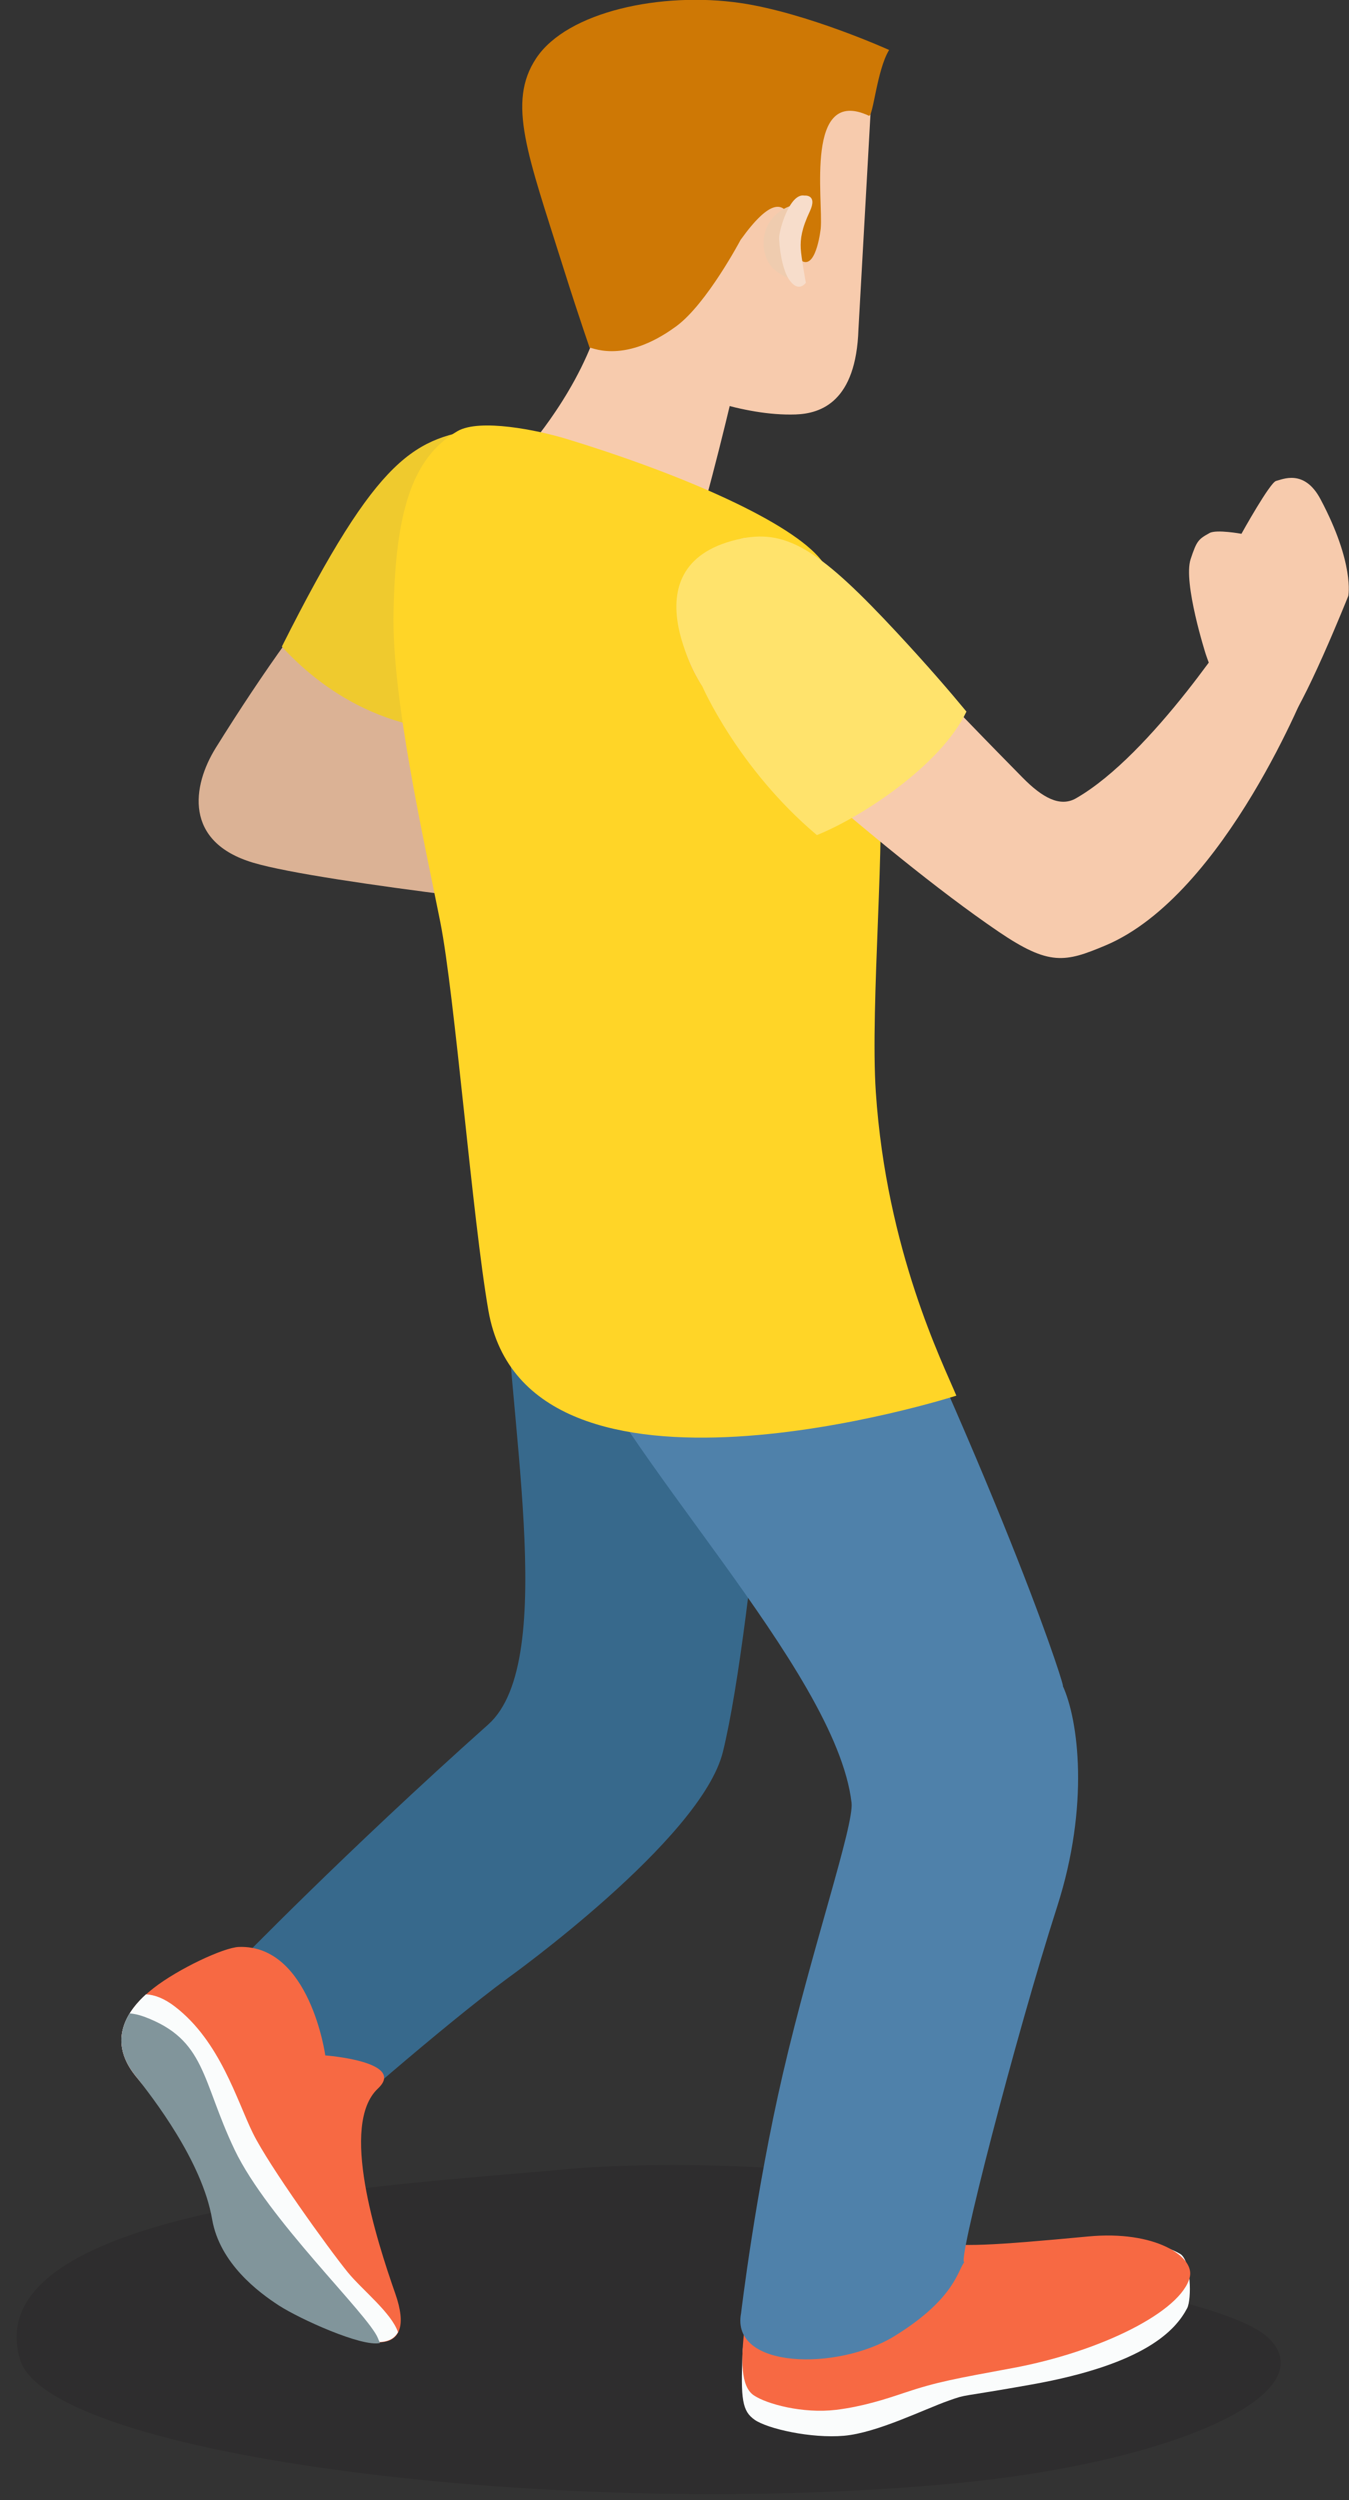 <?xml version="1.0" encoding="UTF-8" standalone="no"?>
<!-- Created with Inkscape (http://www.inkscape.org/) -->

<svg
   xmlns:dc="http://purl.org/dc/elements/1.1/"
   xmlns:cc="http://creativecommons.org/ns#"
   xmlns:rdf="http://www.w3.org/1999/02/22-rdf-syntax-ns#"
   xmlns:svg="http://www.w3.org/2000/svg"
   xmlns="http://www.w3.org/2000/svg"
   xmlns:sodipodi="http://sodipodi.sourceforge.net/DTD/sodipodi-0.dtd"
   xmlns:inkscape="http://www.inkscape.org/namespaces/inkscape"
   width="2.912mm"
   height="5.393mm"
   viewBox="0 0 2.912 5.393"
   version="1.1"
   id="svg113590"
   inkscape:version="0.92.2 (5c3e80d, 2017-08-06)"
   sodipodi:docname="people-dancing-10.svg">
  <rect x="0" y="0" width="2.912" height="5.393" fill="#333333" stroke="none"/>
  <defs
     id="defs113584">
    <clipPath
       id="clipPath6938"
       clipPathUnits="userSpaceOnUse">
      <path
         inkscape:connector-curvature="0"
         id="path6936"
         d="m 332.31,670.939 h 80.557 V 627.742 H 332.31 Z" />
    </clipPath>
    <clipPath
       id="clipPath19962"
       clipPathUnits="userSpaceOnUse">
      <path
         inkscape:connector-curvature="0"
         id="path19960"
         d="m 509.182,647.722 h 56.485 v -19.98 h -56.485 z" />
    </clipPath>
    <clipPath
       id="clipPath19818"
       clipPathUnits="userSpaceOnUse">
      <path
         inkscape:connector-curvature="0"
         id="path19816"
         d="m 671.425,650.716 h 65.619 v -22.975 h -65.619 z" />
    </clipPath>
    <clipPath
       id="clipPath14734"
       clipPathUnits="userSpaceOnUse">
      <path
         inkscape:connector-curvature="0"
         id="path14732"
         d="m 800.948,651.727 h 68.678 v -23.986 h -68.678 z" />
    </clipPath>
    <clipPath
       id="clipPath14822"
       clipPathUnits="userSpaceOnUse">
      <path
         inkscape:connector-curvature="0"
         id="path14820"
         d="m 957.738,645.951 h 63.252 v -18.209 h -63.252 z" />
    </clipPath>
    <clipPath
       id="clipPath20130"
       clipPathUnits="userSpaceOnUse">
      <path
         inkscape:connector-curvature="0"
         id="path20128"
         d="m 1084.85,651.425 h 64.51 v -23.683 h -64.51 z" />
    </clipPath>
    <clipPath
       id="clipPath20722"
       clipPathUnits="userSpaceOnUse">
      <path
         inkscape:connector-curvature="0"
         id="path20720"
         d="m 1222.08,654.393 h 75.95 v -26.652 h -75.95 z" />
    </clipPath>
    <clipPath
       id="clipPath20266"
       clipPathUnits="userSpaceOnUse">
      <path
         inkscape:connector-curvature="0"
         id="path20264"
         d="m 1383.9,646.412 h 44.62 v -18.67 h -44.62 z" />
    </clipPath>
    <clipPath
       id="clipPath20442"
       clipPathUnits="userSpaceOnUse">
      <path
         inkscape:connector-curvature="0"
         id="path20440"
         d="m 1493.26,654.136 h 75.09 v -26.394 h -75.09 z" />
    </clipPath>
    <clipPath
       id="clipPath20366"
       clipPathUnits="userSpaceOnUse">
      <path
         inkscape:connector-curvature="0"
         id="path20364"
         d="m 1632.21,651.13 h 77.31 v -23.389 h -77.31 z" />
    </clipPath>
  </defs>
  <sodipodi:namedview
     id="base"
     pagecolor="#ffffff"
     bordercolor="#666666"
     borderopacity="1.0"
     inkscape:pageopacity="0.0"
     inkscape:pageshadow="2"
     inkscape:zoom="0.35"
     inkscape:cx="-172.51229"
     inkscape:cy="403.76088"
     inkscape:document-units="mm"
     inkscape:current-layer="layer1"
     showgrid="false"
     inkscape:window-width="1360"
     inkscape:window-height="706"
     inkscape:window-x="-8"
     inkscape:window-y="-8"
     inkscape:window-maximized="1"
     fit-margin-top="0"
     fit-margin-left="0"
     fit-margin-right="0"
     fit-margin-bottom="0" />
  <g
     inkscape:label="Layer 1"
     inkscape:groupmode="layer"
     id="layer1"
     transform="translate(31.841,-250.269)">
    <g
       id="g37088"
       transform="matrix(0.1,0,0,0.086,-27.347,231.21)">
      <g
         transform="matrix(0.353,0,0,-0.353,-33.851,232.674)"
         id="g20348">
        <path
           inkscape:connector-curvature="0"
           id="path20350"
           style="fill:#dbb295;fill-opacity:1;fill-rule:nonzero;stroke:none"
           d="m 0,0 c 0,0 -5.961,1.064 -18.217,-21.813 -1.455,-2.718 -1.961,-6.697 2.289,-8.167 4.248,-1.471 21.567,-3.596 21.567,-3.596 l 0.816,21.242 z" />
      </g>
      <g
         transform="matrix(0.353,0,0,-0.353,-34.455,232.357)"
         id="g20352">
        <path
           inkscape:connector-curvature="0"
           id="path20354"
           style="fill:#efca2e;fill-opacity:1;fill-rule:nonzero;stroke:none"
           d="M 0,0 C 0.461,-0.066 3.709,-0.748 4.166,-0.898 L 6.422,-9.934 C 4.92,-15.098 1.174,-21.355 1.174,-21.355 c -6.92,-1.127 -11.447,3.042 -13.641,5.834 C -6.535,-1.797 -4.33,-0.654 0,0" />
      </g>
      <g
         transform="matrix(0.353,0,0,-0.353,-27.985,251.701)"
         id="g20356">
        <path
           inkscape:connector-curvature="0"
           id="path20358"
           style="fill:#37698c;fill-opacity:1;fill-rule:nonzero;stroke:none"
           d="m 0,0 c -0.164,-2.676 -1.873,-29.982 -3.822,-39.248 -1.315,-6.244 -13.168,-16.098 -13.168,-16.098 -4.045,-3.459 -10.93,-10.541 -10.93,-10.541 -2.441,9.752 -5.129,10.848 -5.615,11.576 0,0 6.611,7.926 15.359,16.995 4.41,4.576 1.045,22.404 0.975,33.697 C -17.225,0.078 0.225,3.689 0,0" />
      </g>
      <g
         transform="matrix(0.353,0,0,-0.353,-620.753,505.772)"
         id="g20360">
        <g
           id="g20362" />
        <g
           id="g20374">
          <g
             style="opacity:0.27"
             id="g20372"
             clip-path="url(#clipPath20366)">
            <g
               id="g20370"
               transform="translate(1693.09,644.127)">
              <path
                 inkscape:connector-curvature="0"
                 id="path20368"
                 style="fill:#231f20;fill-opacity:1;fill-rule:nonzero;stroke:none"
                 d="m 0,0 c -4.662,1.957 -0.871,0.107 -5.807,4.813 -2.111,2.011 -14.597,2.648 -21.746,1.865 -9.615,-1.063 -35.949,-2.483 -33.111,-13.51 1.771,-6.877 33.148,-11.459 57.279,-8.775 13.098,1.455 22.475,6.269 19.133,10.246 C 13.49,-2.68 2.086,-0.879 0,0" />
            </g>
          </g>
        </g>
      </g>
      <g
         transform="matrix(0.353,0,0,-0.353,-37.918,273.174)"
         id="g20376">
        <path
           inkscape:connector-curvature="0"
           id="path20378"
           style="fill:#f76943;fill-opacity:1;fill-rule:nonzero;stroke:none"
           d="m 0,0 c 0,0 -0.936,7.865 -5.275,7.709 -0.934,-0.031 -3.745,-1.576 -5.229,-2.93 -0.715,-0.656 -3.275,-3.072 -1.117,-6.22 1.053,-1.543 3.447,-4.372 5.289,-8.12 1.846,-3.748 5.105,-8.486 6.357,-9.429 2.428,-1.824 5.637,-2.52 4.256,2.06 C 3.107,-13.031 0.869,-4.91 3.219,-2.354 4.982,-0.43 0,0 0,0" />
      </g>
      <g
         transform="matrix(0.353,0,0,-0.353,-36.349,280.116)"
         id="g20380">
        <path
           inkscape:connector-curvature="0"
           id="path20382"
           style="fill:#fafcfc;fill-opacity:1;fill-rule:nonzero;stroke:none"
           d="m 0,0 c -0.395,1.373 -2.205,3.021 -3.063,4.244 -1.138,1.621 -4.826,7.572 -5.808,9.893 -0.981,2.32 -2.008,6.529 -4.762,8.992 -0.664,0.596 -1.254,0.844 -1.777,0.879 -0.955,-1.002 -2.469,-3.123 -0.656,-5.77 1.052,-1.543 3.447,-4.371 5.289,-8.119 C -8.932,6.371 -5.672,1.633 -4.42,0.689 -2.701,-0.605 -0.6,-1.318 0,0" />
      </g>
      <g
         transform="matrix(0.353,0,0,-0.353,-36.736,280.388)"
         id="g20384">
        <path
           inkscape:connector-curvature="0"
           id="path20386"
           style="fill:#81959b;fill-opacity:1;fill-rule:nonzero;stroke:none"
           d="m 0,0 c -0.049,0.119 -0.096,0.232 -0.131,0.344 -0.576,1.676 -6.721,8.429 -8.76,13.381 -2.035,4.951 -1.75,7.83 -5.535,9.463 -0.334,0.142 -0.619,0.208 -0.887,0.238 -0.595,-1.123 -0.867,-2.658 0.342,-4.418 1.053,-1.543 4.092,-6.076 4.701,-10.209 C -9.805,5.658 -7.432,3.604 -6.18,2.662 -4.922,1.715 -1.107,-0.301 0,0" />
      </g>
      <g
         transform="matrix(0.353,0,0,-0.353,-18.912,238.026)"
         id="g20388">
        <path
           inkscape:connector-curvature="0"
           id="path20390"
           style="fill:#f7cbad;fill-opacity:1;fill-rule:nonzero;stroke:none"
           d="m 0,0 c 0,0 -1.4,5.09 -0.924,6.758 0.369,1.301 0.475,1.416 1.158,1.853 0.424,0.27 1.948,-0.056 1.948,-0.056 0,0 1.746,3.66 2.121,3.758 0.377,0.097 1.717,0.882 2.713,-1.297 2.099,-4.59 1.701,-6.873 1.701,-6.873 0,0 -2.83,-8.237 -3.912,-9.336 C 2.184,-7.854 0,0 0,0" />
      </g>
      <g
         transform="matrix(0.353,0,0,-0.353,-33.684,233.047)"
         id="g20392">
        <path
           inkscape:connector-curvature="0"
           id="path20394"
           style="fill:#f7cbad;fill-opacity:1;fill-rule:nonzero;stroke:none"
           d="m 0,0 c 0,0 3.164,3.953 4.586,8.857 0.666,2.297 9.039,-0.916 9.039,-0.916 0,0 -1.254,-6.468 -2.375,-11.171 C 10.207,-7.605 1.139,-1.711 0,0" />
      </g>
      <g
         transform="matrix(0.353,0,0,-0.353,-28.067,278.851)"
         id="g20396">
        <path
           inkscape:connector-curvature="0"
           id="path20398"
           style="fill:#fafcfc;fill-opacity:1;fill-rule:nonzero;stroke:none"
           d="m 0,0 c 0,0 -2.285,-1.879 -2.393,-5.104 -0.109,-3.226 -0.029,-4.087 0.748,-4.71 0.78,-0.631 3.436,-1.336 5.459,-1.131 2.026,0.213 4.819,1.843 6.399,2.496 1.185,0.49 0.564,0.209 5.064,1.144 7,1.451 8.823,3.889 9.52,5.424 0.275,0.598 0.26,3.395 -0.434,3.865 C 20.268,4.754 11.518,-0.959 9.797,1.076 8.08,3.107 0,0 0,0" />
      </g>
      <g
         transform="matrix(0.353,0,0,-0.353,-28.194,278.229)"
         id="g20400">
        <path
           inkscape:connector-curvature="0"
           id="path20402"
           style="fill:#f76943;fill-opacity:1;fill-rule:nonzero;stroke:none"
           d="m 0,0 c 0,0 -1.549,-1.615 -1.887,-4.842 -0.269,-2.551 -0.246,-4.355 0.533,-4.984 0.782,-0.625 3.016,-1.324 5.038,-1.039 1.611,0.23 2.978,0.74 4.179,1.211 2,0.783 3.168,1.013 6.635,1.761 5.367,1.159 10.332,4.028 10.824,6.479 C 25.611,0.039 23.18,1.904 19.105,1.455 13.252,0.814 11.211,0.68 9.797,1.072 7.141,1.818 0,0 0,0" />
      </g>
      <g
         transform="matrix(0.353,0,0,-0.353,-27.02,250.168)"
         id="g20404">
        <path
           inkscape:connector-curvature="0"
           id="path20406"
           style="fill:#4f81aa;fill-opacity:1;fill-rule:nonzero;stroke:none"
           d="m 0,0 c 11.109,-26.633 14.568,-39.771 14.215,-38.889 0.98,-2.449 1.644,-8.545 -0.326,-15.683 -2.553,-9.235 -6.258,-25.936 -5.664,-25.272 -0.409,-0.461 -0.491,-2.558 -4.303,-5.283 -3.459,-2.469 -10.022,-2.34 -9.369,1.635 0,0 0.875,8.599 2.562,17.047 1.768,8.861 4.352,17.619 4.194,19.226 -0.95,9.492 -14.477,24.985 -17.485,34.475 C -17.445,-8.729 -8.014,19.211 0,0" />
      </g>
      <g
         transform="matrix(0.353,0,0,-0.353,-28.554,223.526)"
         id="g20408">
        <path
           inkscape:connector-curvature="0"
           id="path20410"
           style="fill:#f7cbad;fill-opacity:1;fill-rule:nonzero;stroke:none"
           d="M 0,0 6.939,-0.061 6.076,-17.99 c -0.142,-5.141 -2.287,-5.989 -3.842,-6.051 -3.226,-0.127 -6.867,1.576 -8.707,2.59 -3.56,1.963 -3.675,7.963 -3.718,8.453 l -1.497,11.908 z" />
      </g>
      <g
         transform="matrix(0.353,0,0,-0.353,-25.747,222.87)"
         id="g20412">
        <path
           inkscape:connector-curvature="0"
           id="path20414"
           style="fill:#ce7805;fill-opacity:1;fill-rule:nonzero;stroke:none"
           d="m 0,0 c -0.75,-1.404 -0.982,-4.813 -1.24,-4.672 -3.922,2.125 -2.783,-6 -2.942,-8.006 0,0 -0.244,-2.697 -1.062,-2.367 -0.717,0.285 -0.162,7.514 -3.84,1.549 0,0 -2.057,-4.524 -3.92,-6.125 -3.369,-2.887 -5.391,-1.346 -5.31,-1.553 0.056,-0.146 -0.573,1.879 -1.635,5.799 -2.145,7.924 -3.432,11.643 -1.633,14.789 1.896,3.318 7.658,4.746 12.498,3.922 C -5.016,2.637 0,0 0,0" />
      </g>
      <g
         transform="matrix(0.353,0,0,-0.353,-27.803,226.757)"
         id="g20416">
        <path
           inkscape:connector-curvature="0"
           id="path20418"
           style="fill:#efccaf;fill-opacity:1;fill-rule:nonzero;stroke:none"
           d="m 0,0 c 0,0 -1.434,-0.34 -1.785,-2.047 -0.25,-1.209 0.236,-2.16 0.49,-2.437 0.67,-0.731 1.328,-0.844 1.328,-0.844 0,0 -0.24,2.828 -0.25,3.355 C -0.227,-1.449 0,0 0,0" />
      </g>
      <g
         transform="matrix(0.353,0,0,-0.353,-27.576,226.522)"
         id="g20420">
        <path
           inkscape:connector-curvature="0"
           id="path20422"
           style="fill:#f7ddcb;fill-opacity:1;fill-rule:nonzero;stroke:none"
           d="m 0,0 c 0,0 0.826,0.109 0.33,-1.129 -0.5,-1.23 -0.582,-1.957 -0.553,-2.633 0.026,-0.615 0.311,-2.431 0.311,-2.431 0,0 -0.457,-0.799 -1.055,0.279 -0.277,0.514 -0.512,1.516 -0.58,2.824 C -1.58,-2.559 -0.916,0.197 0,0" />
      </g>
      <g
         transform="matrix(0.353,0,0,-0.353,-34.397,254.491)"
         id="g20424">
        <path
           inkscape:connector-curvature="0"
           id="path20426"
           style="fill:#ffd527;fill-opacity:1;fill-rule:nonzero;stroke:none"
           d="m 0,0 c -0.98,6.537 -2.059,22.457 -2.943,27.613 -1.016,5.922 -2.95,15.846 -2.86,21.897 0.104,6.801 0.983,11.025 3.922,12.988 1.35,0.898 4.85,0.086 6.699,-0.572 7.352,-2.615 13.725,-5.963 15.522,-8.578 3.832,-5.575 3.158,-11.994 3.514,-14.95 C 24.342,34.313 23.332,21.709 23.691,15.523 24.342,4.25 27.799,-3.756 28.615,-6.045 28.615,-6.045 2.369,-15.813 0,0" />
      </g>
      <g
         transform="matrix(0.353,0,0,-0.353,-28.922,235.123)"
         id="g20428">
        <path
           inkscape:connector-curvature="0"
           id="path20430"
           style="fill:#f7cbad;fill-opacity:1;fill-rule:nonzero;stroke:none"
           d="m 0,0 c 0,0 2.477,1.035 8.006,-5.883 4.576,-5.717 7.353,-8.986 9.15,-11.111 1.205,-1.422 2.289,-2.123 3.268,-1.469 4.683,3.119 9.967,12.744 9.967,12.744 0,0 1.47,1.469 2.777,-0.654 1.309,-2.123 1.502,-3.824 1.502,-3.824 0,0 -5.096,-15.129 -12.447,-18.723 -2.467,-1.205 -3.432,-1.471 -6.537,0.979 -7.438,5.873 -18.135,17.482 -18.135,17.482 0,0 -4.412,7.518 2.449,10.459" />
      </g>
      <g
         transform="matrix(0.353,0,0,-0.353,-28.922,235.123)"
         id="g20432">
        <path
           inkscape:connector-curvature="0"
           id="path20434"
           style="fill:#ffe36c;fill-opacity:1;fill-rule:nonzero;stroke:none"
           d="m 0,0 c 2.824,0.66 4.902,-0.98 9.479,-6.699 1.882,-2.356 3.209,-4.149 4.244,-5.604 -1.592,-3.869 -6.504,-7.552 -9.147,-8.775 -4.847,4.75 -7.025,10.619 -7.025,10.619 0,0 -4.819,8.758 2.449,10.459" />
      </g>
    </g>
  </g>
</svg>
